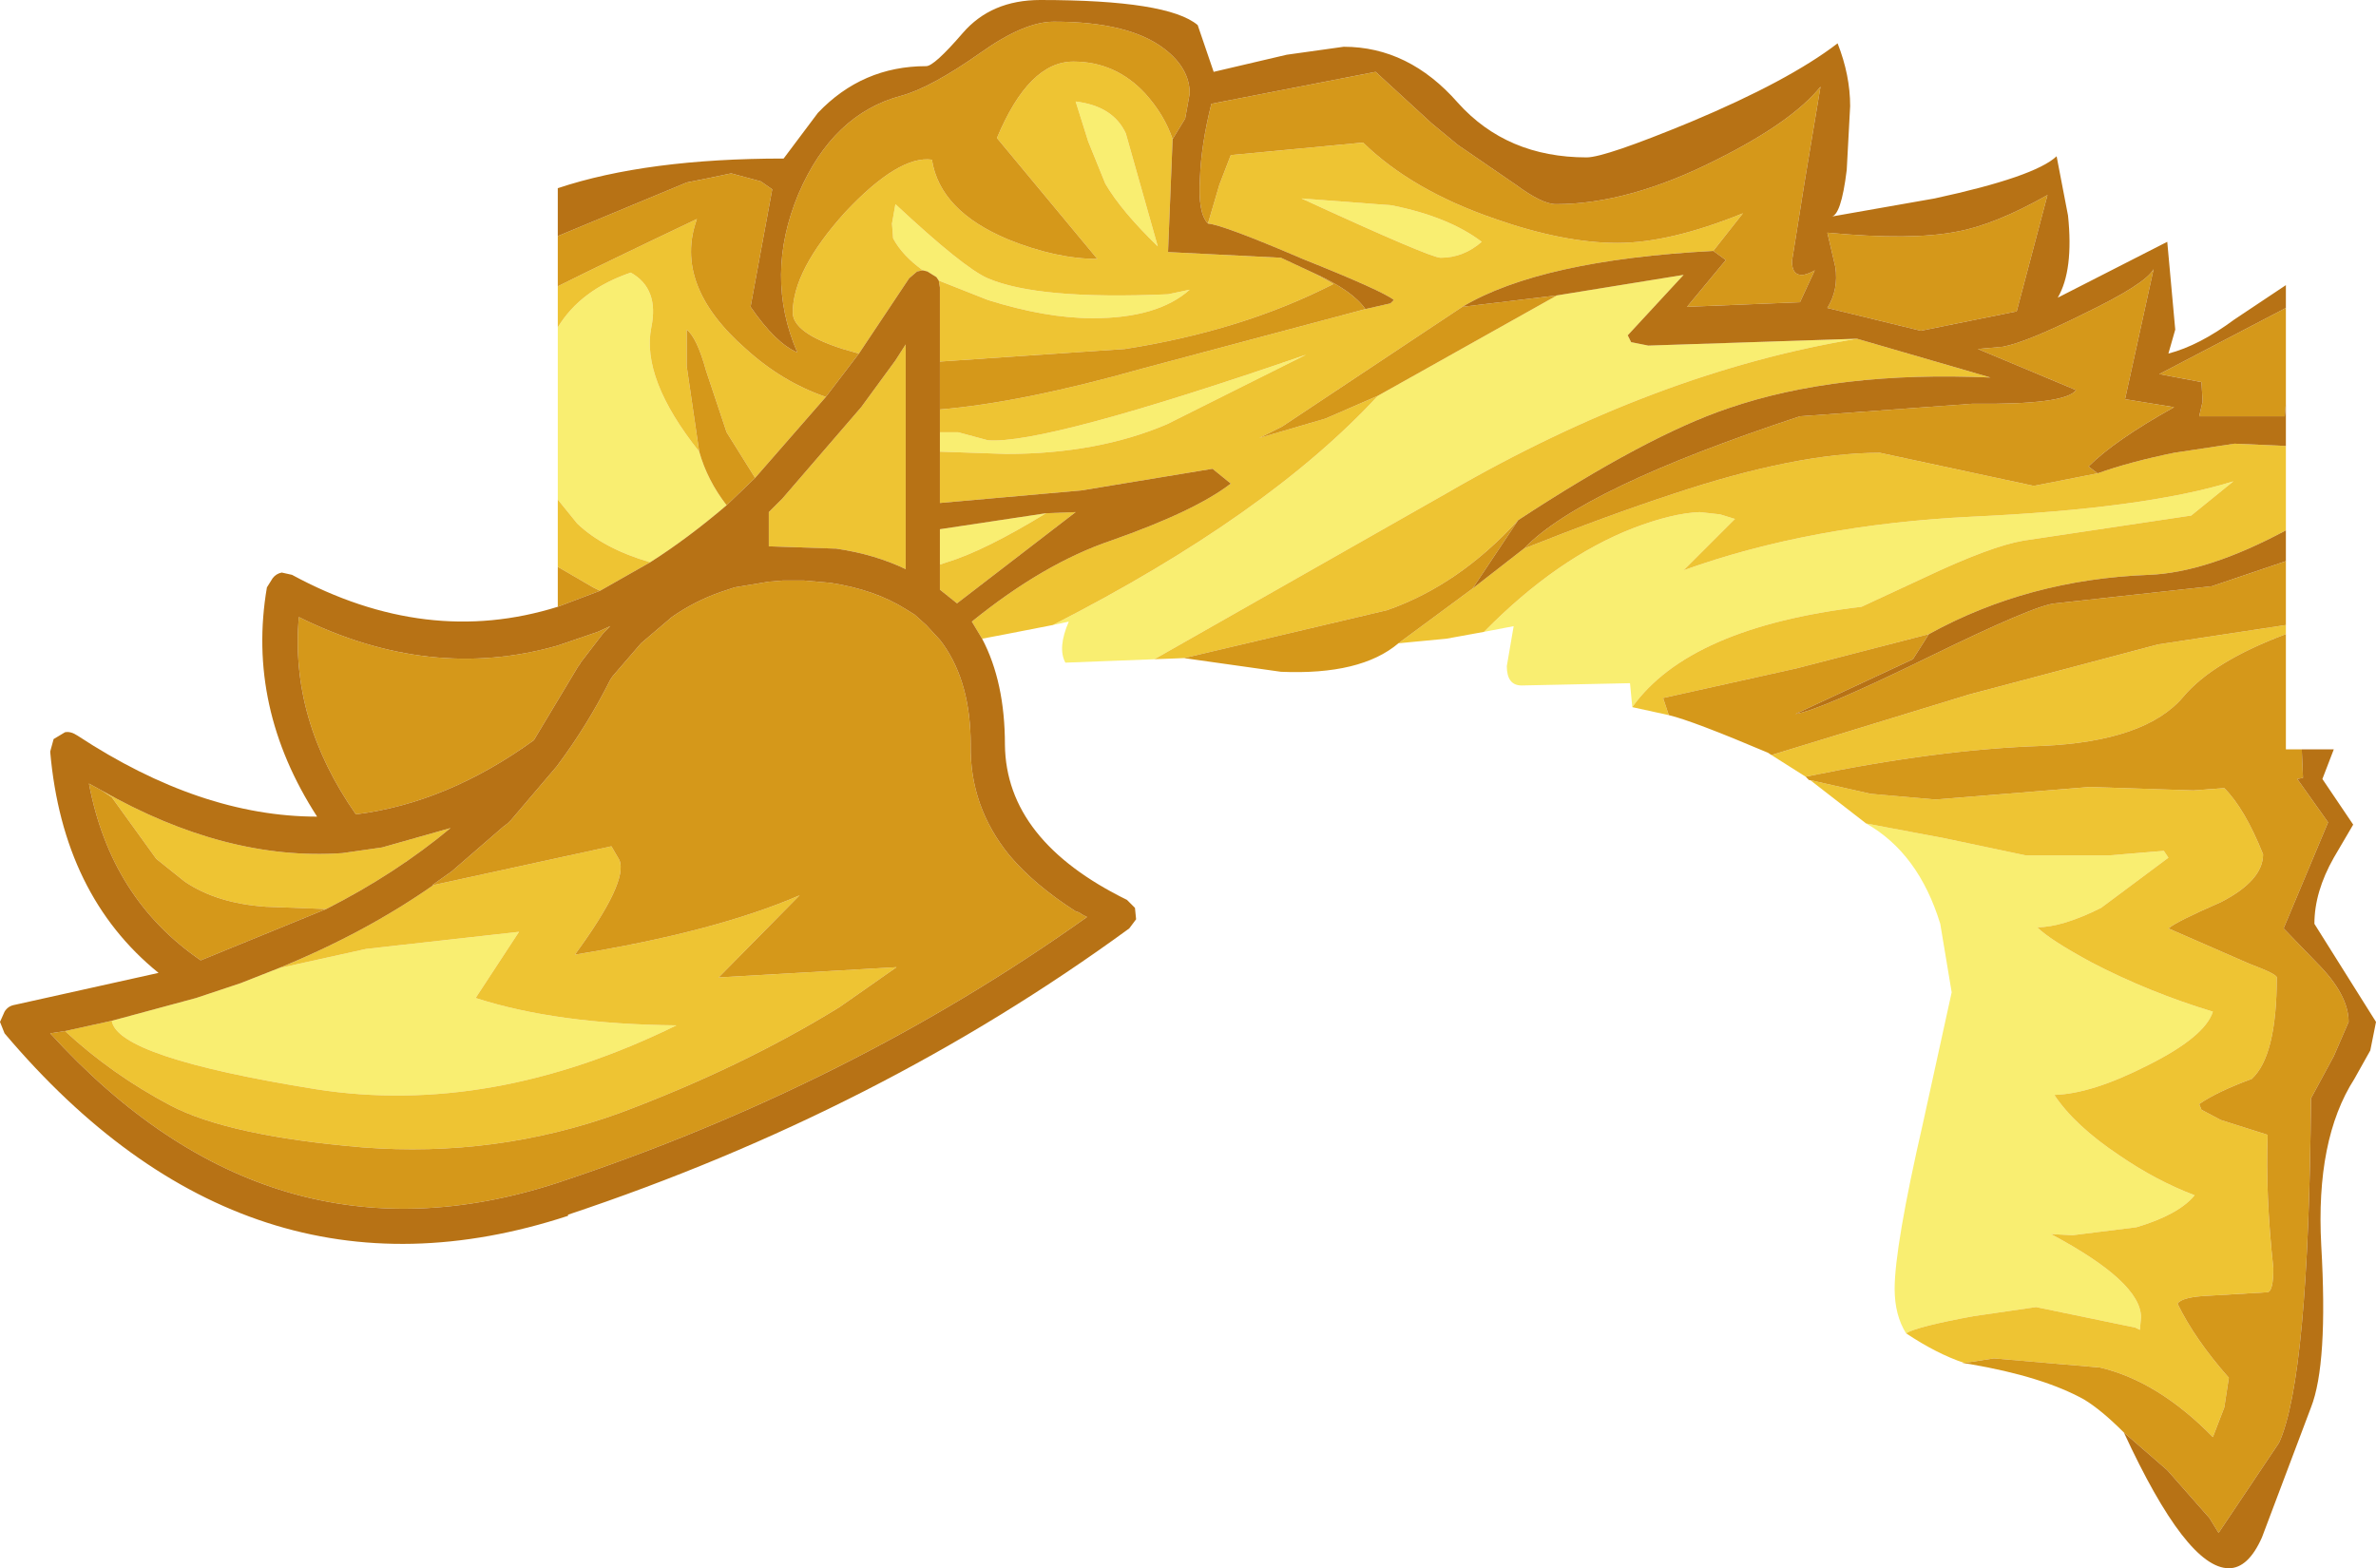 <?xml version="1.0" encoding="UTF-8" standalone="no"?>
<svg xmlns:ffdec="https://www.free-decompiler.com/flash" xmlns:xlink="http://www.w3.org/1999/xlink" ffdec:objectType="shape" height="68.75px" width="104.15px" xmlns="http://www.w3.org/2000/svg">
  <g transform="matrix(1.0, 0.0, 0.0, 1.0, 43.65, 18.65)">
    <path d="M24.6 -5.7 L30.15 -6.6 27.7 -3.95 27.85 -3.65 28.6 -3.5 37.75 -3.8 Q28.95 -2.35 19.8 2.95 L6.95 10.25 3.05 10.4 Q2.7 9.75 3.2 8.6 L2.5 8.75 Q11.9 3.95 16.75 -1.3 L24.6 -5.7 M-3.2 -6.8 Q-4.1 -7.45 -4.5 -8.2 L-4.55 -8.85 -4.4 -9.7 Q-1.4 -6.9 -0.35 -6.45 1.85 -5.5 7.55 -5.75 L8.5 -5.95 Q7.1 -4.7 4.25 -4.7 2.2 -4.7 -0.35 -5.5 L-2.5 -6.35 -2.6 -6.5 -3.0 -6.75 -3.2 -6.8 M7.1 -7.85 Q5.5 -9.4 4.8 -10.6 L4.05 -12.45 3.5 -14.2 Q5.15 -14.0 5.7 -12.8 L7.1 -7.85 M21.3 -8.05 Q20.5 -7.35 19.5 -7.35 19.05 -7.35 13.4 -9.95 L17.35 -9.65 Q19.85 -9.15 21.3 -8.05 M-2.45 0.3 L-1.65 0.3 -0.35 0.65 Q2.15 0.85 13.6 -3.1 L7.5 -0.05 Q4.45 1.25 0.45 1.25 L-2.45 1.15 -2.45 0.3 M39.9 39.8 Q39.4 39.0 39.4 37.85 39.4 36.0 40.65 30.55 L41.9 24.85 41.4 21.85 Q40.45 18.75 38.15 17.45 L41.6 18.1 45.15 18.85 48.8 18.85 51.2 18.65 51.4 18.95 48.45 21.15 Q46.75 22.0 45.65 22.0 46.2 22.55 48.05 23.55 50.55 24.85 53.35 25.7 53.0 26.8 50.5 28.05 48.05 29.3 46.4 29.35 47.3 30.7 49.25 32.0 50.85 33.1 52.55 33.75 51.85 34.6 50.0 35.15 L47.2 35.5 46.25 35.45 Q50.2 37.55 50.2 39.1 L50.15 39.65 49.95 39.55 45.6 38.65 42.85 39.05 Q40.4 39.5 39.9 39.8 M27.9 12.35 L27.8 11.3 23.05 11.4 Q22.4 11.4 22.4 10.55 L22.7 8.8 21.4 9.05 Q24.6 5.8 27.95 4.5 29.65 3.85 30.85 3.8 L31.75 3.9 32.4 4.1 30.15 6.35 Q35.7 4.35 42.8 4.0 50.4 3.65 54.25 2.45 L52.4 3.95 45.05 5.05 Q43.6 5.3 40.75 6.65 L37.95 7.95 Q30.4 8.85 27.9 12.35 M2.2 3.85 Q-0.5 5.5 -2.15 6.0 L-2.45 6.1 -2.45 4.55 2.2 3.85 M-38.75 26.1 L-35.05 25.1 -33.1 24.45 -31.45 23.8 -27.6 22.95 -20.9 22.2 -22.8 25.1 Q-19.25 26.25 -14.0 26.3 -22.15 30.3 -29.8 29.1 -38.5 27.7 -38.75 26.1 M-19.2 -4.3 Q-18.2 -5.95 -16.0 -6.7 -14.75 -6.0 -15.1 -4.3 -15.55 -2.05 -13.0 1.15 -12.65 2.4 -11.8 3.5 -13.5 4.95 -15.15 6.0 -17.2 5.4 -18.35 4.3 L-19.2 3.25 -19.2 -4.3" fill="#f9ee71" fill-rule="evenodd" stroke="none"/>
    <path d="M9.3 -8.85 L9.8 -10.55 10.3 -11.85 16.1 -12.4 Q18.25 -10.3 21.9 -9.05 24.9 -8.0 27.25 -8.0 29.55 -8.0 32.75 -9.3 L31.45 -7.65 Q23.9 -7.25 20.45 -5.2 L12.55 0.05 11.55 0.55 14.45 -0.3 16.75 -1.3 Q11.9 3.95 2.5 8.75 L0.45 9.15 -0.6 9.35 -1.05 8.6 Q2.1 6.05 5.05 5.05 8.75 3.75 10.3 2.55 L9.5 1.9 3.75 2.85 -2.45 3.4 -2.45 1.15 0.45 1.25 Q4.45 1.25 7.5 -0.05 L13.6 -3.1 Q2.15 0.85 -0.35 0.65 L-1.65 0.3 -2.45 0.3 -2.45 -0.7 Q1.15 -1.0 6.45 -2.5 L16.2 -5.1 17.3 -5.35 17.45 -5.5 Q16.95 -5.9 13.45 -7.3 9.95 -8.8 9.3 -8.85 M37.75 -3.8 L43.6 -2.1 Q36.9 -2.4 32.1 -0.75 28.55 0.45 22.9 4.15 20.3 7.0 17.15 8.1 L8.25 10.2 6.95 10.25 19.8 2.95 Q28.95 -2.35 37.75 -3.8 M20.9 7.15 L23.15 5.4 Q26.8 3.95 29.7 3.0 35.1 1.2 38.75 1.2 L45.5 2.65 48.3 2.1 Q49.7 1.6 51.65 1.2 L54.3 0.8 56.55 0.9 56.55 4.6 Q53.1 6.45 50.55 6.55 45.25 6.75 40.9 9.15 L35.1 10.65 29.25 11.95 29.5 12.7 27.9 12.35 Q30.4 8.85 37.95 7.95 L40.75 6.65 Q43.6 5.3 45.05 5.05 L52.4 3.95 54.25 2.45 Q50.4 3.65 42.8 4.0 35.7 4.35 30.15 6.35 L32.4 4.1 31.75 3.9 30.85 3.8 Q29.65 3.85 27.95 4.5 24.6 5.8 21.4 9.05 L19.75 9.35 17.65 9.55 20.9 7.15 M7.75 -12.55 L7.55 -7.6 12.5 -7.35 14.0 -6.65 14.8 -6.2 Q10.8 -4.15 5.65 -3.35 L-2.45 -2.8 -2.45 -6.05 -2.5 -6.35 -0.35 -5.5 Q2.2 -4.7 4.25 -4.7 7.1 -4.7 8.5 -5.95 L7.55 -5.75 Q1.85 -5.5 -0.35 -6.45 -1.4 -6.9 -4.4 -9.7 L-4.55 -8.85 -4.5 -8.2 Q-4.1 -7.45 -3.2 -6.8 L-3.45 -6.75 -3.8 -6.45 -6.0 -3.15 -6.7 -3.35 Q-8.9 -4.05 -8.9 -4.95 -8.9 -6.8 -6.6 -9.35 -4.25 -11.85 -2.8 -11.65 -2.45 -9.4 0.55 -8.15 2.65 -7.3 4.45 -7.3 L0.05 -12.6 Q1.45 -15.95 3.4 -15.95 5.25 -15.95 6.55 -14.55 7.4 -13.6 7.75 -12.55 M7.1 -7.85 L5.7 -12.8 Q5.15 -14.0 3.5 -14.2 L4.05 -12.45 4.8 -10.6 Q5.5 -9.4 7.1 -7.85 M21.3 -8.05 Q19.85 -9.15 17.35 -9.65 L13.4 -9.95 Q19.05 -7.35 19.5 -7.35 20.5 -7.35 21.3 -8.05 M56.55 8.75 L56.55 9.15 Q53.35 10.35 52.05 11.9 50.4 13.85 45.85 14.05 41.3 14.2 35.5 15.4 L34.0 14.45 42.65 11.8 50.95 9.6 56.55 8.75 M42.45 41.1 Q41.25 40.7 39.9 39.8 40.4 39.5 42.85 39.05 L45.6 38.65 49.95 39.55 50.15 39.65 50.2 39.1 Q50.2 37.55 46.25 35.45 L47.2 35.5 50.0 35.15 Q51.85 34.6 52.55 33.75 50.85 33.1 49.25 32.0 47.3 30.7 46.4 29.35 48.05 29.3 50.5 28.05 53.0 26.8 53.35 25.7 50.55 24.85 48.05 23.55 46.2 22.55 45.65 22.0 46.75 22.0 48.45 21.15 L51.4 18.95 51.2 18.65 48.8 18.85 45.15 18.85 41.6 18.1 38.15 17.45 35.7 15.55 38.35 16.15 41.2 16.4 47.95 15.85 52.5 16.0 53.85 15.9 Q54.75 16.8 55.55 18.8 55.55 19.95 53.7 20.9 51.75 21.75 51.4 22.05 L54.95 23.6 Q56.15 24.05 56.15 24.2 56.15 27.65 55.05 28.65 53.55 29.2 52.75 29.75 L52.85 30.0 53.7 30.45 55.75 31.1 Q55.65 33.7 56.0 36.95 56.0 37.95 55.75 38.0 L53.2 38.15 Q52.0 38.2 51.8 38.5 52.55 40.05 54.05 41.75 L53.85 43.05 53.35 44.35 Q50.95 41.9 48.4 41.3 L43.75 40.9 42.45 41.1 M2.2 3.85 L3.5 3.8 -1.7 7.8 -2.45 7.2 -2.45 6.1 -2.15 6.0 Q-0.5 5.5 2.2 3.85 M-24.65 20.15 L-16.85 18.45 -16.5 19.05 Q-16.1 20.0 -18.45 23.2 -12.3 22.2 -8.6 20.6 L-12.15 24.2 -4.35 23.75 -6.85 25.5 Q-11.15 28.15 -16.5 30.15 -21.9 32.1 -27.75 31.65 -33.65 31.15 -36.2 29.8 -38.75 28.45 -40.8 26.55 L-38.75 26.1 Q-38.5 27.7 -29.8 29.1 -22.15 30.3 -14.0 26.3 -19.25 26.25 -22.8 25.1 L-20.9 22.2 -27.6 22.95 -31.45 23.8 Q-27.65 22.25 -24.65 20.15 M-19.2 -4.3 L-19.2 -6.1 Q-17.2 -7.1 -13.1 -9.05 -14.15 -6.15 -10.95 -3.35 -9.35 -1.9 -7.45 -1.25 L-10.55 2.3 -11.8 0.3 -12.7 -2.4 Q-13.1 -3.85 -13.55 -4.2 L-13.55 -2.6 -13.0 1.15 Q-15.55 -2.05 -15.1 -4.3 -14.75 -6.0 -16.0 -6.7 -18.2 -5.95 -19.2 -4.3 M-3.95 -3.55 L-3.95 6.3 Q-5.3 5.65 -7.0 5.4 L-7.05 5.4 -9.95 5.3 -9.95 3.95 -9.95 3.8 -9.35 3.2 -5.9 -0.8 -4.4 -2.85 -3.95 -3.55 M-15.15 6.0 L-17.35 7.25 -17.65 7.1 -19.2 6.2 -19.2 3.25 -18.35 4.3 Q-17.2 5.4 -15.15 6.0 M-39.2 16.0 Q-33.75 19.1 -28.65 18.75 L-26.9 18.5 -23.9 17.65 Q-26.3 19.65 -29.35 21.2 L-32.0 21.1 Q-34.15 20.95 -35.55 20.0 L-36.8 19.0 -38.75 16.3 -39.2 16.0" fill="#eec433" fill-rule="evenodd" stroke="none"/>
    <path d="M9.3 -8.85 Q8.85 -9.3 8.95 -10.85 9.0 -12.3 9.45 -14.1 L16.65 -15.5 19.1 -13.25 20.25 -12.3 22.8 -10.55 Q23.95 -9.7 24.55 -9.7 27.75 -9.7 31.6 -11.65 34.9 -13.3 36.15 -14.85 L35.45 -10.65 34.9 -7.2 Q34.9 -6.55 35.4 -6.6 35.65 -6.65 35.9 -6.8 L35.25 -5.4 30.3 -5.2 32.0 -7.25 31.45 -7.65 32.75 -9.3 Q29.55 -8.0 27.25 -8.0 24.9 -8.0 21.9 -9.05 18.25 -10.3 16.1 -12.4 L10.3 -11.85 9.8 -10.55 9.3 -8.85 M20.45 -5.2 L24.6 -5.7 16.75 -1.3 14.45 -0.3 11.55 0.55 12.55 0.05 20.45 -5.2 M22.9 4.15 L20.9 7.15 17.65 9.55 Q16.0 10.95 12.5 10.8 L8.25 10.2 17.15 8.1 Q20.3 7.0 22.9 4.15 M23.15 5.4 Q25.7 2.75 35.25 -0.4 L42.8 -0.95 Q46.9 -0.9 47.35 -1.55 L43.05 -3.35 44.15 -3.45 Q45.2 -3.65 47.7 -4.9 50.4 -6.2 50.75 -6.85 L49.5 -1.15 51.65 -0.8 Q49.05 0.65 47.9 1.8 L48.3 2.1 45.5 2.65 38.75 1.2 Q35.1 1.2 29.7 3.0 26.8 3.95 23.15 5.4 M56.55 -0.95 L56.5 -0.4 52.75 -0.4 52.9 -1.05 52.85 -1.9 51.0 -2.25 56.55 -5.15 56.55 -0.95 M-19.2 -8.3 L-13.55 -10.65 -12.55 -10.85 -11.6 -11.05 -10.3 -10.7 -9.8 -10.35 -10.75 -5.2 Q-9.65 -3.6 -8.7 -3.2 -10.15 -6.55 -8.65 -10.15 -7.15 -13.65 -4.15 -14.45 -2.85 -14.8 -0.65 -16.35 1.25 -17.7 2.55 -17.7 5.85 -17.7 7.4 -16.5 8.5 -15.65 8.5 -14.55 L8.3 -13.45 7.75 -12.55 Q7.4 -13.6 6.55 -14.55 5.25 -15.95 3.4 -15.95 1.45 -15.95 0.05 -12.6 L4.45 -7.3 Q2.65 -7.3 0.55 -8.15 -2.45 -9.4 -2.8 -11.65 -4.25 -11.85 -6.6 -9.35 -8.9 -6.8 -8.9 -4.95 -8.9 -4.05 -6.7 -3.35 L-6.0 -3.15 -7.45 -1.25 Q-9.35 -1.9 -10.95 -3.35 -14.15 -6.15 -13.1 -9.05 -17.2 -7.1 -19.2 -6.1 L-19.2 -8.3 M14.0 -6.65 Q15.65 -5.9 16.2 -5.1 L6.45 -2.5 Q1.15 -1.0 -2.45 -0.7 L-2.45 -2.8 5.65 -3.35 Q10.8 -4.15 14.8 -6.2 L14.0 -6.65 M44.75 -5.0 L40.55 -4.15 36.45 -5.15 Q36.95 -5.95 36.8 -6.95 L36.45 -8.45 Q40.15 -8.1 42.15 -8.5 43.8 -8.8 46.1 -10.1 L44.75 -5.0 M40.9 9.15 L40.2 10.25 35.05 12.65 Q36.1 12.5 40.9 10.15 45.6 7.85 46.45 7.8 L53.3 7.05 56.55 5.95 56.55 8.75 50.95 9.6 42.65 11.8 34.0 14.45 33.85 14.35 Q30.55 12.95 29.5 12.7 L29.25 11.95 35.1 10.65 40.9 9.15 M56.55 9.15 L56.55 14.2 57.25 14.2 57.25 14.3 57.3 15.45 57.05 15.5 58.4 17.4 56.45 22.05 57.9 23.55 Q59.3 24.95 59.3 26.15 L58.65 27.65 57.65 29.5 Q57.55 41.75 56.25 44.6 L53.6 48.55 53.2 47.9 51.35 45.8 49.45 44.15 Q48.45 43.15 47.7 42.7 45.9 41.7 42.7 41.15 L42.35 41.1 42.45 41.1 43.75 40.9 48.4 41.3 Q50.95 41.9 53.35 44.35 L53.85 43.05 54.05 41.75 Q52.55 40.05 51.8 38.5 52.0 38.2 53.2 38.15 L55.75 38.0 Q56.0 37.95 56.0 36.95 55.65 33.7 55.75 31.1 L53.7 30.45 52.85 30.0 52.75 29.75 Q53.55 29.2 55.05 28.65 56.15 27.65 56.15 24.2 56.15 24.05 54.95 23.6 L51.4 22.05 Q51.75 21.75 53.7 20.9 55.55 19.95 55.55 18.8 54.75 16.8 53.85 15.9 L52.5 16.0 47.95 15.85 41.2 16.4 38.35 16.15 35.7 15.55 35.65 15.55 35.55 15.45 35.5 15.4 Q41.3 14.2 45.85 14.05 50.4 13.85 52.05 11.9 53.35 10.35 56.55 9.15 M-24.65 20.15 L-24.7 20.15 -23.85 19.55 -21.6 17.6 -21.4 17.45 -21.25 17.3 -19.25 14.95 Q-17.9 13.15 -16.9 11.15 L-16.8 11.0 -15.55 9.55 -14.2 8.4 Q-13.2 7.7 -12.05 7.3 L-11.45 7.1 -9.95 6.85 -9.35 6.8 -8.4 6.8 -7.25 6.9 Q-5.3 7.2 -3.95 8.05 L-3.55 8.3 -3.05 8.75 -2.45 9.4 -2.3 9.6 Q-1.1 11.3 -1.1 14.0 -1.15 16.7 0.6 18.85 1.7 20.15 3.5 21.3 L3.65 21.35 3.8 21.45 4.0 21.55 Q-6.4 28.95 -19.2 33.2 -31.75 37.3 -41.45 26.65 L-40.8 26.55 Q-38.75 28.45 -36.2 29.8 -33.65 31.15 -27.75 31.65 -21.9 32.1 -16.5 30.15 -11.15 28.15 -6.85 25.5 L-4.35 23.75 -12.15 24.2 -8.6 20.6 Q-12.3 22.2 -18.45 23.2 -16.1 20.0 -16.5 19.05 L-16.85 18.45 -24.65 20.15 M-13.0 1.15 L-13.55 -2.6 -13.55 -4.2 Q-13.1 -3.85 -12.7 -2.4 L-11.8 0.3 -10.55 2.3 -11.8 3.5 Q-12.65 2.4 -13.0 1.15 M-17.35 7.25 L-19.2 7.95 -19.2 6.2 -17.65 7.1 -17.35 7.25 M-30.55 8.4 Q-24.8 11.25 -19.2 9.65 L-17.45 9.05 -16.9 8.8 -17.2 9.1 -18.2 10.4 -18.25 10.5 -18.3 10.55 -20.25 13.8 Q-24.05 16.55 -28.05 17.05 -30.95 12.9 -30.55 8.4 M-29.35 21.2 L-34.85 23.45 Q-38.8 20.75 -39.75 15.7 L-39.2 16.0 -38.75 16.3 -36.8 19.0 -35.55 20.0 Q-34.15 20.95 -32.0 21.1 L-29.35 21.2" fill="#d5981a" fill-rule="evenodd" stroke="none"/>
    <path d="M31.45 -7.65 L32.0 -7.25 30.3 -5.2 35.25 -5.4 35.9 -6.8 Q35.65 -6.65 35.4 -6.6 34.9 -6.55 34.9 -7.2 L35.45 -10.65 36.15 -14.85 Q34.9 -13.3 31.6 -11.65 27.75 -9.7 24.55 -9.7 23.95 -9.7 22.8 -10.55 L20.25 -12.3 19.1 -13.25 16.65 -15.5 9.45 -14.1 Q9.0 -12.3 8.95 -10.85 8.85 -9.3 9.3 -8.85 9.95 -8.8 13.45 -7.3 16.95 -5.9 17.45 -5.5 L17.3 -5.35 16.2 -5.1 Q15.65 -5.9 14.0 -6.65 L12.5 -7.35 7.55 -7.6 7.75 -12.55 8.3 -13.45 8.5 -14.55 Q8.5 -15.65 7.4 -16.5 5.85 -17.7 2.55 -17.7 1.25 -17.7 -0.65 -16.35 -2.85 -14.8 -4.15 -14.45 -7.15 -13.65 -8.65 -10.15 -10.15 -6.55 -8.7 -3.2 -9.65 -3.6 -10.75 -5.2 L-9.8 -10.35 -10.3 -10.7 -11.6 -11.05 -12.55 -10.85 -13.55 -10.65 -19.2 -8.3 -19.2 -10.4 Q-15.3 -11.7 -9.3 -11.7 L-7.8 -13.7 Q-5.85 -15.75 -3.05 -15.75 -2.7 -15.75 -1.45 -17.2 -0.2 -18.65 1.95 -18.65 7.55 -18.65 8.85 -17.55 L9.55 -15.5 12.75 -16.25 15.25 -16.6 Q18.1 -16.6 20.25 -14.15 22.4 -11.75 25.9 -11.75 26.7 -11.75 30.45 -13.3 34.75 -15.1 36.9 -16.75 37.45 -15.35 37.45 -14.0 L37.3 -11.2 Q37.05 -9.15 36.6 -9.15 L41.15 -9.95 Q45.55 -10.9 46.5 -11.8 L47.0 -9.2 Q47.25 -6.8 46.55 -5.6 L51.35 -8.05 51.7 -4.2 51.4 -3.15 Q52.75 -3.5 54.3 -4.65 L56.55 -6.15 56.55 -5.15 51.0 -2.25 52.85 -1.9 52.9 -1.05 52.75 -0.4 56.5 -0.4 56.55 -0.95 56.55 0.9 54.3 0.8 51.65 1.2 Q49.7 1.6 48.3 2.1 L47.9 1.8 Q49.05 0.65 51.65 -0.8 L49.5 -1.15 50.75 -6.85 Q50.4 -6.2 47.7 -4.9 45.2 -3.65 44.15 -3.45 L43.05 -3.35 47.35 -1.55 Q46.9 -0.9 42.8 -0.95 L35.25 -0.4 Q25.7 2.75 23.15 5.4 L20.9 7.15 22.9 4.15 Q28.55 0.45 32.1 -0.75 36.9 -2.4 43.6 -2.1 L37.75 -3.8 28.6 -3.5 27.85 -3.65 27.7 -3.95 30.15 -6.6 24.6 -5.7 20.45 -5.2 Q23.9 -7.25 31.45 -7.65 M-6.0 -3.15 L-3.8 -6.45 -3.45 -6.75 -3.2 -6.8 -3.0 -6.75 -2.6 -6.5 -2.5 -6.35 -2.45 -6.05 -2.45 -2.8 -2.45 -0.7 -2.45 0.3 -2.45 1.15 -2.45 3.4 3.75 2.85 9.5 1.9 10.3 2.55 Q8.75 3.75 5.05 5.05 2.1 6.05 -1.05 8.6 L-0.6 9.35 Q0.4 11.25 0.4 14.0 0.45 18.2 5.75 20.8 L6.1 21.15 6.15 21.65 5.85 22.05 Q-5.1 30.05 -18.75 34.6 L-18.75 34.65 Q-32.8 39.25 -43.45 26.65 L-43.65 26.15 -43.45 25.7 Q-43.3 25.45 -43.0 25.4 L-36.7 24.0 Q-40.9 20.6 -41.45 14.3 L-41.3 13.75 -40.8 13.45 Q-40.55 13.4 -40.25 13.6 -34.85 17.15 -29.75 17.15 -32.85 12.35 -31.95 7.1 L-31.7 6.7 Q-31.55 6.5 -31.3 6.45 L-30.85 6.55 Q-24.95 9.75 -19.2 7.95 L-17.35 7.25 -15.15 6.0 Q-13.5 4.95 -11.8 3.5 L-10.55 2.3 -7.45 -1.25 -6.0 -3.15 M44.75 -5.0 L46.1 -10.1 Q43.8 -8.8 42.15 -8.5 40.15 -8.1 36.45 -8.45 L36.8 -6.95 Q36.95 -5.95 36.45 -5.15 L40.55 -4.15 44.75 -5.0 M56.55 4.6 L56.55 5.95 53.3 7.05 46.45 7.8 Q45.6 7.85 40.9 10.15 36.1 12.5 35.05 12.65 L40.2 10.25 40.9 9.15 Q45.25 6.75 50.55 6.55 53.1 6.45 56.55 4.6 M57.25 14.2 L58.65 14.2 58.15 15.5 59.5 17.5 58.65 18.95 Q57.8 20.45 57.8 21.85 L60.5 26.15 60.25 27.4 59.55 28.65 Q57.85 31.3 58.1 35.95 58.4 41.15 57.65 43.05 L55.5 48.75 Q54.9 50.1 54.05 50.1 52.2 50.1 49.45 44.15 L51.35 45.8 53.2 47.9 53.6 48.55 56.25 44.6 Q57.55 41.75 57.65 29.5 L58.65 27.65 59.3 26.15 Q59.3 24.95 57.9 23.55 L56.45 22.05 58.4 17.4 57.05 15.5 57.3 15.45 57.25 14.3 57.25 14.2 M-2.45 6.1 L-2.45 7.2 -1.7 7.8 3.5 3.8 2.2 3.85 -2.45 4.55 -2.45 6.1 M-40.8 26.55 L-41.45 26.65 Q-31.75 37.3 -19.2 33.2 -6.4 28.95 4.0 21.55 L3.8 21.45 3.65 21.35 3.5 21.3 Q1.7 20.15 0.6 18.85 -1.15 16.7 -1.1 14.0 -1.1 11.3 -2.3 9.6 L-2.45 9.4 -3.05 8.75 -3.55 8.3 -3.95 8.05 Q-5.3 7.2 -7.25 6.9 L-8.4 6.8 -9.35 6.8 -9.95 6.85 -11.45 7.1 -12.05 7.3 Q-13.2 7.7 -14.2 8.4 L-15.55 9.55 -16.8 11.0 -16.9 11.15 Q-17.9 13.15 -19.25 14.95 L-21.25 17.3 -21.4 17.45 -21.6 17.6 -23.85 19.55 -24.7 20.15 -24.65 20.15 Q-27.65 22.25 -31.45 23.8 L-33.1 24.45 -35.05 25.1 -38.75 26.1 -40.8 26.55 M-3.95 -3.55 L-4.4 -2.85 -5.9 -0.8 -9.35 3.2 -9.95 3.8 -9.95 3.95 -9.95 5.3 -7.05 5.4 -7.0 5.4 Q-5.3 5.65 -3.95 6.3 L-3.95 -3.55 M-39.2 16.0 L-39.75 15.7 Q-38.8 20.75 -34.85 23.45 L-29.35 21.2 Q-26.3 19.65 -23.9 17.65 L-26.9 18.5 -28.65 18.75 Q-33.75 19.1 -39.2 16.0 M-30.55 8.4 Q-30.95 12.9 -28.05 17.05 -24.05 16.55 -20.25 13.8 L-18.3 10.55 -18.25 10.5 -18.2 10.4 -17.2 9.1 -16.9 8.8 -17.45 9.05 -19.2 9.65 Q-24.8 11.25 -30.55 8.4" fill="#b77215" fill-rule="evenodd" stroke="none"/>
  </g>
</svg>

